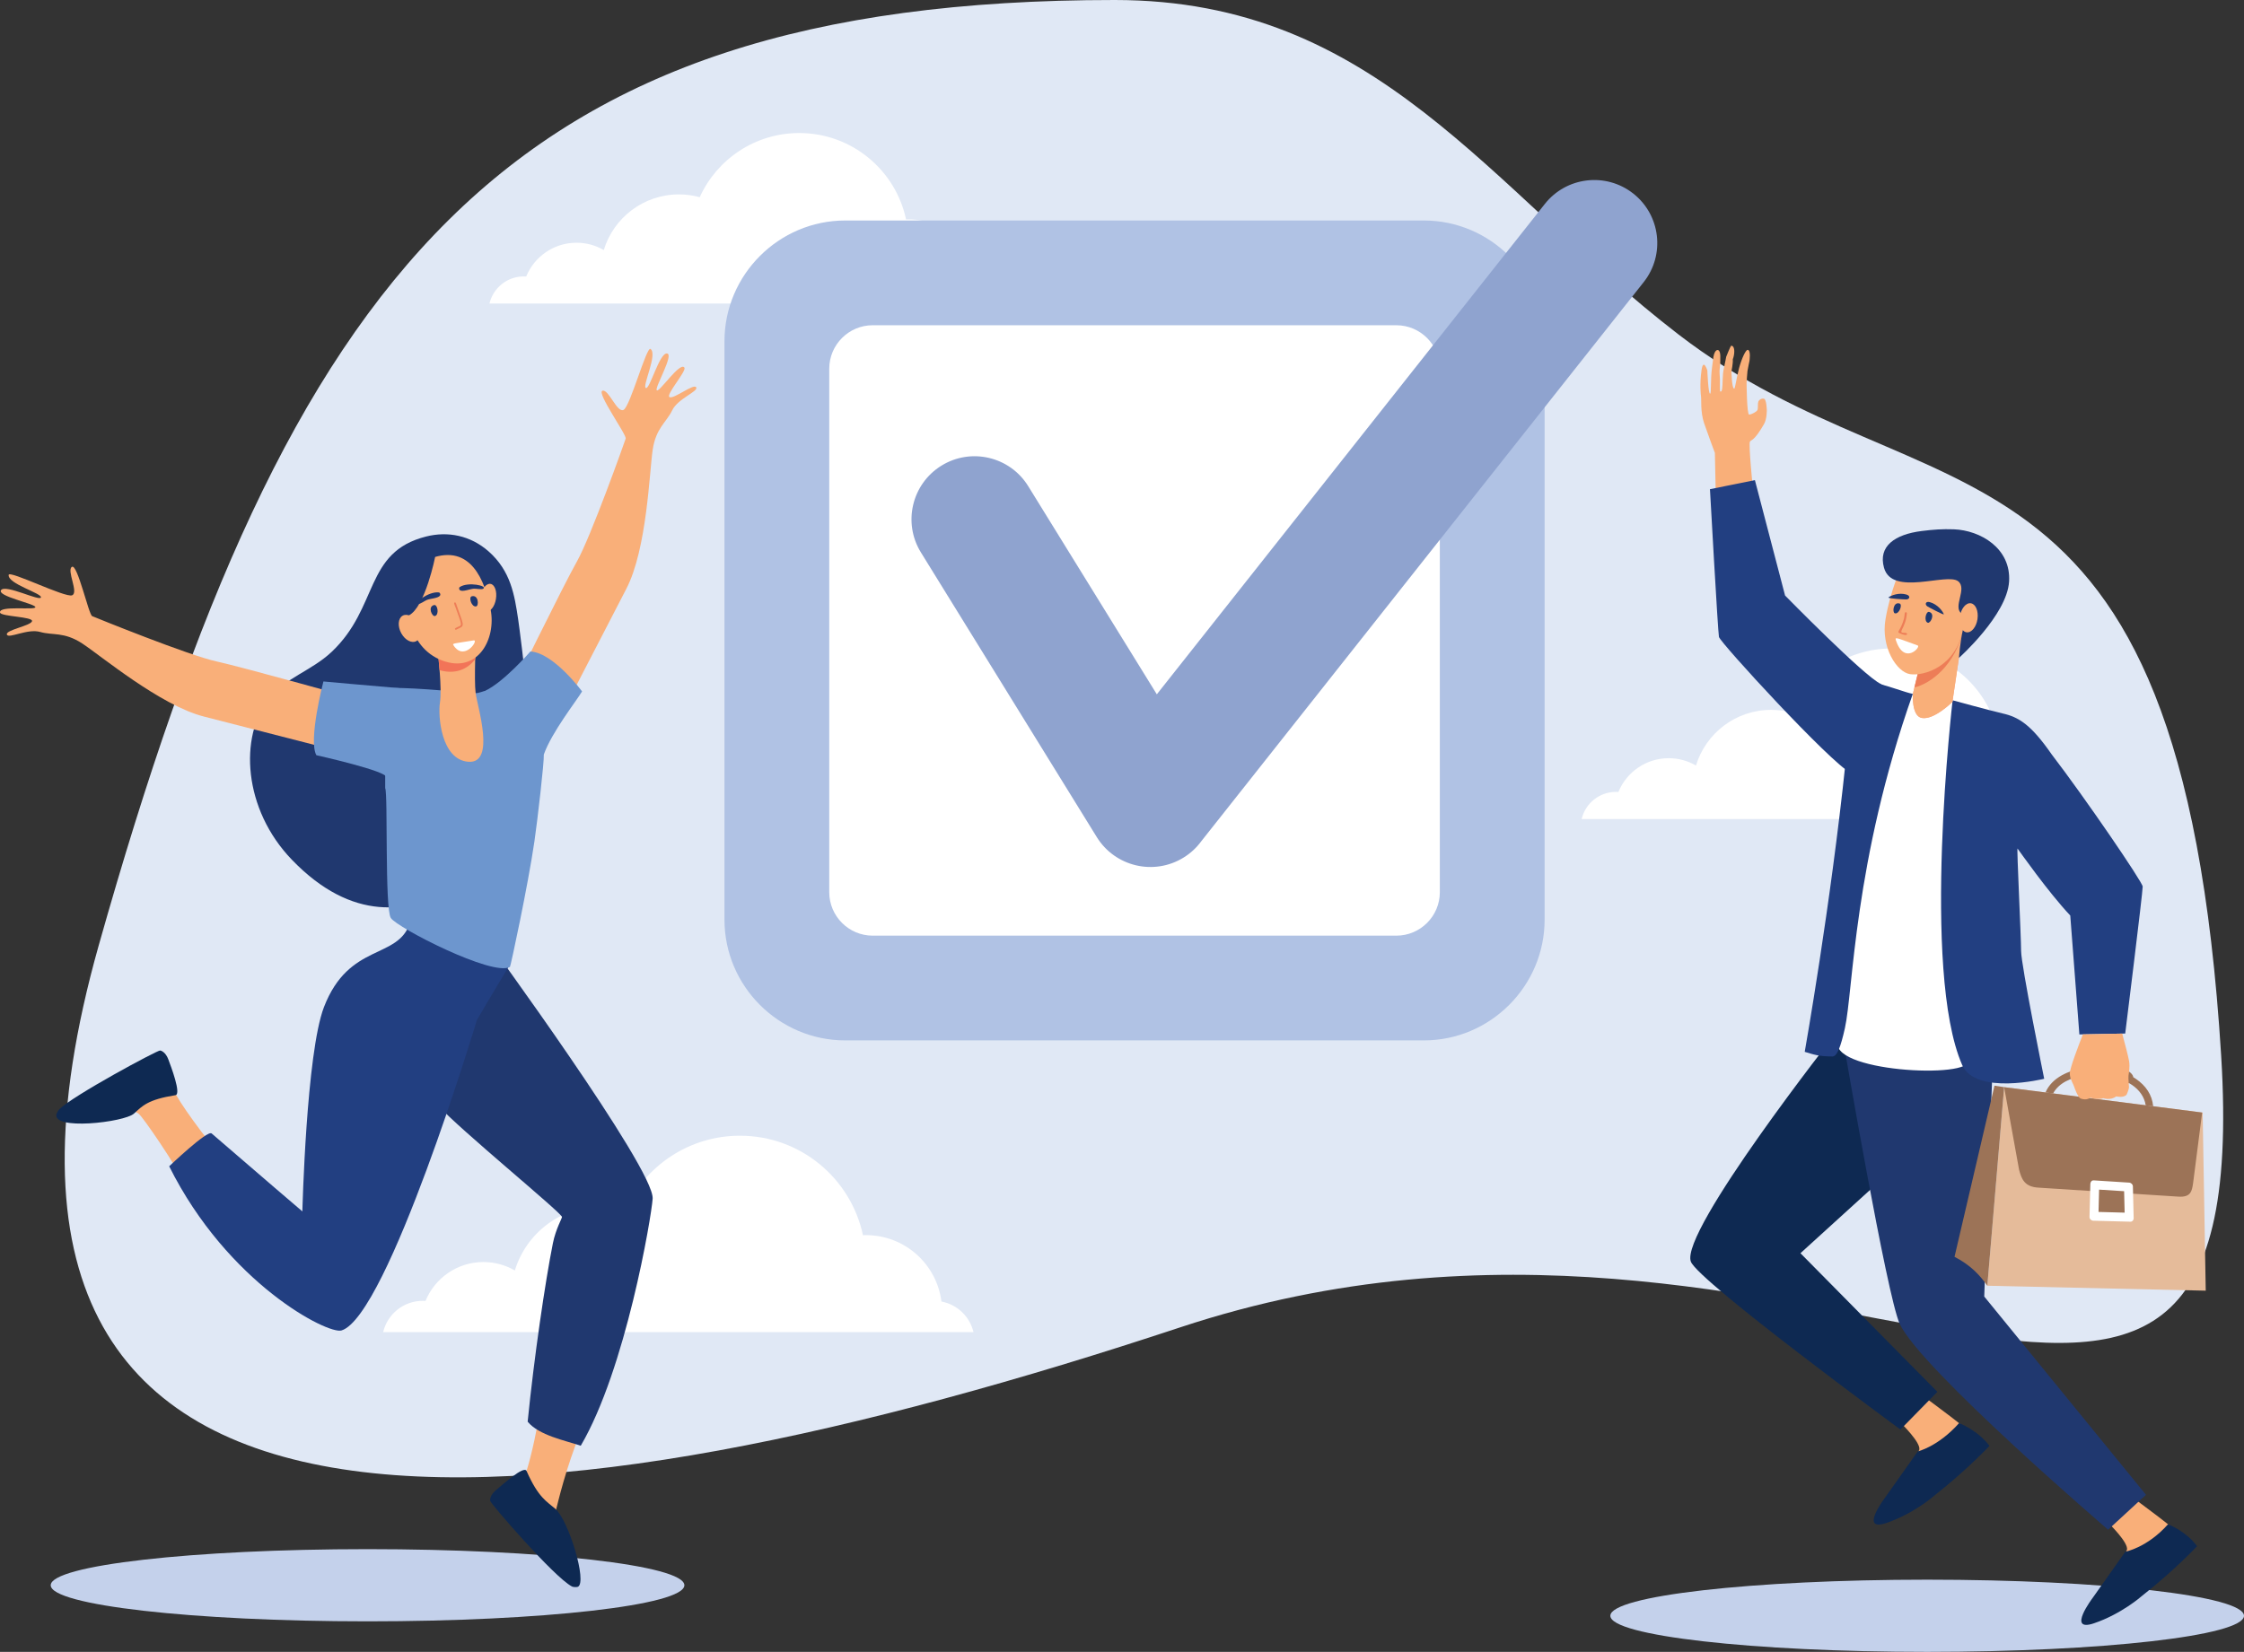 <?xml version="1.0" encoding="UTF-8"?><svg id="a" xmlns="http://www.w3.org/2000/svg" viewBox="0 0 2072.16 1525.83"><rect x="0" y="0" width="2072.16" height="1525.83" fill="#333333" stroke="none"/><path d="M1029.35,0c242.86,0,345.18,173.77,520.5,308.85,232.06,178.78,464.1,62.4,501.24,666.46,33.07,537.63-379.57,58.21-961.37,250.79C507.92,1418.7-84.63,1496.24,91.19,873.14,267.02,250.03,465.05,0,1029.35,0Z" style="fill:#e0e8f5; fill-rule:evenodd;"/><path d="M898.91,1230.45H353.82c3.92-16.57,18.79-28.88,36.55-28.88,.84,0,1.7,.03,2.55,.09,8.61-21.08,29.31-35.93,53.49-35.93,10.58,0,20.48,2.86,29,7.81,10.4-34.27,42.24-59.23,79.91-59.23,7.65,0,15.09,1.04,22.13,2.98,18.23-40.26,58.76-68.25,105.83-68.25,55.82,0,102.44,39.4,113.59,91.92,.94-.03,1.87-.07,2.82-.07,35.76,0,65.28,26.75,69.64,61.32,14.58,2.73,26.21,13.89,29.59,28.23Z" style="fill:#fff; fill-rule:evenodd;"/><path d="M1933.84,756.53h-473.32c3.4-14.38,16.31-25.08,31.73-25.08,.74,0,1.48,.03,2.22,.09,7.47-18.3,25.46-31.2,46.45-31.2,9.18,0,17.78,2.47,25.18,6.78,9.03-29.75,36.67-51.43,69.38-51.43,6.65,0,13.1,.91,19.22,2.6,15.84-34.96,51.03-59.28,91.9-59.28,48.48,0,88.96,34.22,98.63,79.82,.82-.03,1.63-.06,2.45-.06,31.06,0,56.68,23.22,60.46,53.24,12.67,2.37,22.76,12.06,25.7,24.52Z" style="fill:#fff; fill-rule:evenodd;"/><path d="M925.3,280.4H451.97c3.4-14.38,16.31-25.08,31.73-25.08,.73,0,1.48,.03,2.22,.08,7.47-18.29,25.45-31.2,46.44-31.2,9.18,0,17.78,2.48,25.18,6.78,9.03-29.76,36.67-51.42,69.38-51.42,6.65,0,13.11,.9,19.22,2.59,15.84-34.96,51.03-59.27,91.9-59.27,48.48,0,88.96,34.22,98.64,79.81,.82-.03,1.63-.06,2.45-.06,31.06,0,56.68,23.22,60.46,53.24,12.67,2.38,22.76,12.07,25.71,24.52Z" style="fill:#fff; fill-rule:evenodd;"/><path d="M339.41,1430.93c161.57,0,292.56,14.93,292.56,33.35s-130.99,33.34-292.56,33.34-292.57-14.94-292.57-33.34,130.99-33.35,292.57-33.35Z" style="fill:#c4d1eb; fill-rule:evenodd;"/><path d="M1779.59,1459.13c161.58,0,292.57,14.94,292.57,33.35s-130.99,33.34-292.57,33.34-292.56-14.93-292.56-33.34,130.98-33.35,292.56-33.35Z" style="fill:#c4d1eb; fill-rule:evenodd;"/><path d="M1778.3,1291.38s44.45,32.07,51.44,41.6c10.08,13.78-75.26,39.5-65.96,23.39,2.14-3.68,8.28-16.21,8.56-17.37,1.41-6.6-16.68-24.22-16.68-24.22l22.64-23.39Z" style="fill:#f9af79; fill-rule:evenodd;"/><path d="M1740.71,1383.33l30.18-42.67s18.8-4.35,38.17-26.15c0,0,17.38,6.6,28.07,21.05,0,0-20.21,21.71-51.33,46.27,0,0-18.45,16.29-43.93,24.96-25.51,8.61-1.15-23.47-1.15-23.47Z" style="fill:#0e2952; fill-rule:evenodd;"/><path d="M1615.46,333.58s-1.47,6.85-1.81,9.19c-.36,2.76-.81,11.11-.81,11.11,0,0,.2,29.15,2.36,29.06,2.15-.08,7.09-2.59,7.73-4.34,.65-1.75,.08-5.76,.72-7.52,.65-1.75,3.06-3.42,5.35-2.75,2.29,.75,2.52,10.6,2.52,10.6,0,0,.15,8.02-2.57,12.78-9.43,16.45-11.9,14.19-13.03,16.29-1.36,2.59,2.6,41.68,2.6,41.68,0,0,15.53,115,16.33,121.18l.05,.08c-4.03,2.92-9.5,2.59-14.13,3.34-15.01,4.6-18.28,1-33.29,4.6-1.05-18.38-3.77-147.33-3.91-160.53,0,0-6.28-16.7-9.91-27.31-3.62-10.61-2.38-22.05-2.93-25.14-.09-.5-1.37-10.94,.53-24.05,1.62-11.36,5.35,.34,5.35,.34,0,0,.82,21.71,2.53,21.46,1.33-.25,.18-12.11,1.85-24.64,.41-3.25,.84-6.43,1.25-9.35,1.14-7.69,6.23-9.02,6.35-.75,.06,2.92,.03,7.76-.51,11.19-.54,3.76,.16,7.35,.16,10.61,.02,6.35-.06,10.94,.23,10.86,.33-.17,1.23,1.09,1.79-2.25,.68-4.18,.16-13.28,1.63-19.21,.81-3.34,2.13-10.52,2.13-10.52,0,0,4.03-10.36,4.73-10.28,3.77,.34,3.08,8.27,1.36,12.61,.36,3.42-1.22,10.94-1.22,10.94,0,0,.22,15.95,2.51,16.12,.98,0,2-9.77,4.55-19.13,2.37-8.68,6.2-17.04,8.02-16.7,3.08,.42,1.52,10.44,1.52,10.44Z" style="fill:#f9af79; fill-rule:evenodd;"/><path d="M1846.26,962.14l-7.01,34.75-176.67,160.69,126.44,128.04-34.12,34.83s-186.79-137.14-193.52-155.09c-10.39-27.65,133.88-210.97,133.88-210.97l151,7.76Z" style="fill:#0e2952; fill-rule:evenodd;"/><path d="M1970.08,1383.84s44.43,32.07,51.42,41.59c10.08,13.78-75.25,39.51-65.95,23.39,2.13-3.68,8.28-16.12,8.56-17.38,1.41-6.6-16.69-24.22-16.69-24.22l22.65-23.39Z" style="fill:#f9af79; fill-rule:evenodd;"/><path d="M1932.42,1475.96l30.17-42.68s20.05-3.59,39.38-25.3c0,0,16.17,5.85,26.85,20.21,0,0-20.19,21.79-51.29,46.26,0,0-18.46,16.37-43.95,24.98-25.49,8.6-1.16-23.47-1.16-23.47Z" style="fill:#0e2952; fill-rule:evenodd;"/><path d="M1840.22,978.26l-7.93,219.33,149.37,183.15-35,32.24s-173.44-148.83-192.46-190.25c-11.82-25.82-51.56-258.16-51.56-258.16l137.58,13.69Z" style="fill:#20386f; fill-rule:evenodd;"/><path d="M1697.7,960.31c14.38-32.49,12.73-264.93,68.65-319.38,19.65,3.25,33.7,5.18,36.98,6.01,2.9,23.97,6.12,111.83,8.1,192.35,1.31,53.7-.06,109.99,6.55,139.64,4.12,18.37-133.39,10.94-120.29-18.62Z" style="fill:#fff; fill-rule:evenodd;"/><path d="M1849.09,658.97c15.11,3.37,26.36,10.3,45.5,37.88,30.78,40.14,83.92,117.95,84.02,122.06,.09,5.27-16.14,135.76-16.14,135.76l-42.33,.83-8.41-109.83c-20.74-22.12-45.93-58.18-48.69-61.85-.88-1.17,3.29,81.44,3.29,94.54s21.33,118.1,21.33,118.1c0,0-63.38,15.62-75.76-12.77-37.94-86.86-8.81-336.84-8.81-336.84,0,0,34.72,9.52,46.02,12.11Z" style="fill:#223f81; fill-rule:evenodd;"/><path d="M1753.38,654.46s-25.7,68.74-44.39,59.47c-18.68-9.36-120.62-120.44-121.67-125.61-1.03-5.18-8.3-136.47-8.3-136.47l41.5-8.35,27.85,106.57s72.84,74.41,88.41,81.68c15.58,7.27,16.6,22.72,16.6,22.72Z" style="fill:#223f81; fill-rule:evenodd;"/><path d="M1692.11,975.84c-12.58,0-17.23-1.75-25.58-4.26,0,0,23.92-134.88,37.83-268.68,5.5-52.87,10.61-74.5,32.41-70.66,6.3,1.08,23.36,7.6,29.56,8.69-54.78,154.93-54.96,274.28-62.72,308.86-3.88,17.37-7.27,26.14-11.5,26.05Z" style="fill:#223f81; fill-rule:evenodd;"/><path d="M1772.11,617.46l-5.73,23.47s-1.31,20.38,8.15,22.22c11.41,2.17,28.37-14.87,28.37-14.87l9.82-66.07-40.61,35.25Z" style="fill:#f7a390; fill-rule:evenodd;"/><path d="M1772.11,617.46l-5.73,23.47s-1.31,20.38,8.15,22.22c11.41,2.17,28.37-14.87,28.37-14.87l9.82-66.07-40.61,35.25Z" style="fill:#f9af79; fill-rule:evenodd;"/><path d="M1812.64,582.47l-40.53,34.99-4.27,17.54c15.48-3.76,37.55-20.8,44.8-52.53Z" style="fill:#ed7d57; fill-rule:evenodd;"/><path d="M1771.98,521.75c-9.79,0-18.61,6.76-22.05,16.53-2.85,8.1-6.53,20.13-8.84,33.91-4.29,25.39,10.18,48.61,22.74,50.53,12.59,1.84,42.57-6.52,49.2-42.51,2.86-15.37,6.58-35.66-6.09-46.27-9.86-8.27-23.7-12.19-34.95-12.19Z" style="fill:#f9af79; fill-rule:evenodd;"/><path d="M1808.94,607.69s44.37-39.59,46.29-70.49c1.96-30.82-26.57-47.36-50.97-48.28-11.02-.34-18.48,.17-29.84,1.59-24.44,3.09-40.27,13.86-34.69,33.91,7.48,26.89,58.19,4.17,68.54,12.53,8.56,6.93-5.29,23.47,3.01,29.73,7.82,6.01,3.83,4.01,1.26,15.28-2.6,11.27-3.6,25.73-3.6,25.73Z" style="fill:#20386f; fill-rule:evenodd;"/><path d="M1826.06,571.86c-1.1,7.35-5.63,12.86-10.13,12.19-4.47-.67-7.22-7.18-6.12-14.61,1.1-7.44,5.63-12.87,10.1-12.2,4.5,.67,7.22,7.18,6.15,14.62Z" style="fill:#f9af79; fill-rule:evenodd;"/><path d="M1780.21,575.22c2.41,.74,7.14-8.19,1.29-9.99-3.13-.95-5.23,8.77-1.29,9.99Z" style="fill:#20386f; fill-rule:evenodd;"/><path d="M1749.69,566.47c-2.41-.74-1.46-10.81,4.39-9.02,3.12,.95-.43,10.25-4.39,9.02Z" style="fill:#20386f; fill-rule:evenodd;"/><path d="M1781.99,556.18c-3.92-1.05-4.77,2.2-2.2,3.93,.74,.52,15.56,8.45,15.16,7.27-.73-2.43-5.52-9.2-12.96-11.2Z" style="fill:#20386f; fill-rule:evenodd;"/><path d="M1760.5,549.19c3.91,1.16,2.98,4.39-.11,4.51-1.45,.06-17.84-.83-16.5-1.9,2.22-1.72,9.49-4.74,16.61-2.62Z" style="fill:#20386f; fill-rule:evenodd;"/><path d="M1753.92,584.74c8.44,4.09,8.1-.18,5.52-.13-8.59,.15,.21-3.24,1.39-17.89,.1-1.54-1.62-1.65-1.89-.4-.17,.87-.45,4.1-.72,5.02-3.12,11.3-7.01,12.08-4.31,13.4Z" style="fill:#ed7d57; fill-rule:evenodd;"/><path d="M1750.55,590.87c7.64,24.23,23.65,6.55,20.31,5.35-16.97-6.08-21.26-8.31-20.31-5.35Z" style="fill:#fff; fill-rule:evenodd;"/><polygon points="1850.67 1004.2 1835.14 1187.63 2036.83 1192.19 2033.97 1027.7 1850.67 1004.2" style="fill:#e5bb9a; fill-rule:evenodd;"/><path d="M1804.86,1160.9c15.27,7.95,23.51,17.2,30.28,26.73l15.53-183.43-8.92-1.37-36.9,158.07Z" style="fill:#9c7357; fill-rule:evenodd;"/><path d="M1850.67,1004.2l13.77,76.15c2.29,8.54,4.79,16.08,18.42,16.69l128.75,8.28c11.48,.73,12.49-4.99,13.59-12.77l8.32-64.9-182.84-23.44Z" style="fill:#9c7357; fill-rule:evenodd;"/><path d="M1933.34,1090.3l32.75,2.08c1.8,.11,3.42,1.59,3.47,3.41l.72,29.42c.05,1.81-1.29,3.31-3.07,3.26l-34.24-.91c-1.78-.05-3.51-1.58-3.47-3.41l.77-30.57c.04-1.83,1.26-3.38,3.07-3.27Z" style="fill:#fff; fill-rule:evenodd;"/><polygon points="1938.34 1098.84 1937.83 1119.46 1961.95 1120.11 1961.46 1100.3 1938.34 1098.84" style="fill:#9c7357; fill-rule:evenodd;"/><path d="M1888.85,1009.1c2.9-6.83,8.31-12.13,15.19-15.93,2.97-1.64,6.21-3,9.63-4.06,2.56-4.73,14.64-7.46,28.82-6.19,15,1.35,26.91,6.67,27.44,12.11,.89,.53,1.76,1.08,2.6,1.66,8.76,6,14.8,14.42,15.74,25.15l-6.88-.88c-1.22-7.94-5.95-14.22-12.61-18.79-.9-.62-1.84-1.2-2.79-1.75-5.12,2.75-14.64,4.06-25.34,3.11-11.21-1.01-20.7-4.24-25-8.08-2.99,.94-5.81,2.11-8.39,3.54-4.92,2.72-8.9,6.38-11.35,11.01l-7.05-.9Z" style="fill:#9c7357; fill-rule:evenodd;"/><path d="M1963.77,1011.09s2.2-4.63,2.17-7.13c0,0-.4-4.54-.49-7.79-.02-1.03-.02-1.93,.04-2.52,.25-2.41,1.54-7.65,.53-13.65-.77-4.48-4.17-17.28-5.84-23.42-.17-.4-.31-1.07-.44-1.85l-36.34,.7c-3.5,8.85-12.37,31.84-12.12,36.4,.03,.55,.07,1.1,.17,1.61,.73,4.8,3.28,8.06,3.95,10.53,.26,.91,3.35,9.75,5.96,10.72,3.64,1.36,6.71,.82,8.87-.76,0,0,7.24,2.34,12.01,.46,0,0,6.62,2.38,11.88-1.65,0,0,6.98,1.66,9.66-1.66Z" style="fill:#f9af79; fill-rule:evenodd;"/><path d="M478.47,571.98c-3.34-22.31-6.8-44.67-27.39-62.75-16.65-14.59-37.38-18.74-57.6-13.66-57.26,14.43-43.4,65.18-87.22,106.55-18.74,17.63-42.55,23.71-57.88,43.16-27.72,35.03-23.86,102.25,21.26,148.97,110.5,114.5,213.64-27.47,221.01-61.14,5.5-25.03-10.02-146.76-12.18-161.13Z" style="fill:#20386f; fill-rule:evenodd;"/><path d="M498.94,1298.89c-3.81,29.56-11.4,55.82-12.45,58.96-.54,1.48-5.82,7.1-6.38,8.58,4.68,35.52,27.43,55.46,48.57,69.37-5.29-17.71-16.13-37.8-15.05-41.87,1.74-6.45,8.25-36.01,23.32-73.51-17.09-1.03-23.67-11.45-38.02-21.53Z" style="fill:#f9af79; fill-rule:evenodd;"/><path d="M448.56,866.73l-111.52,77.17s49.03,56.2,67.43,77.1c18.39,20.91,113.08,98.35,114.47,103.03,.31,.91-5.75,11.13-8.38,24.31-7.12,35.6-17.33,105.1-23.31,164.85,10.41,12.7,34.69,17.38,49.03,22.22,41.57-70.86,65.24-211.15,66.39-228.19,1.79-27.65-154.11-240.48-154.11-240.48Z" style="fill:#20386f; fill-rule:evenodd;"/><path d="M128.02,1028.76c3.92,2.86,33.24,45.65,45.4,69.17,11.55-10.4,17.84-21.6,31.26-29.46-13.56-15.14-41.12-52.42-44.28-61.85-7.47-22.27-12.96-24.82-12.96-24.82,0,0-70.22,37.73-74.12,45.88-3.88,8.07,38.93-10.88,54.7,1.07Z" style="fill:#f9af79; fill-rule:evenodd;"/><path d="M161.98,1011.62c5.73-.87-4.26-26.94-6.48-32.9-2.45-6.77-6.61-8.29-7.63-8.4-2.71-.19-80.77,41.79-93.14,54.36-.87,.84-2.22,3.37-2.42,3.89-5.54,16.03,62.55,8.11,71.38,.05,7.84-7.05,12.5-12.91,38.28-17Z" style="fill:#0e2952; fill-rule:evenodd;"/><path d="M469.6,893.05l-89.97-45.18c.35,.26-.81,3.94-.9,4.21-11.01,34.69-56.42,18.08-79.58,78.18-16.31,42.37-19.93,188.7-19.93,188.7,0,0-40.9-34.91-83.8-72.01-3.95-3.34-39.18,30.35-39.18,30.35,54.04,108.33,146.68,155.55,159.17,151.61,42.59-13.2,125.02-286.62,124.94-286.63,9.22-16.02,29.26-49.21,29.26-49.21Z" style="fill:#223f81; fill-rule:evenodd;"/><path d="M336.84,647.75s-112.08-31.37-137.13-36.85c-25.06-5.38-111.29-40.36-114.58-41.78-3.31-1.53-13.61-48.68-18.72-45.53-5.11,3.14,6.49,23.85,.17,26.27-6.33,2.52-58-23.33-58.59-18.87-1.08,8.27,31,17.07,29.82,20.85-1.21,3.76-32.61-12.36-36.81-6.79-4.19,5.67,31.18,12.44,31.66,15.72,.51,3.19-34.19-1.86-32.61,5.09,.86,3.73,30.98,3.72,29.52,7.99-1.46,4.28-24.59,7.98-23.21,12.28,1.4,4.21,19.02-5.77,30.73-2.41,11.69,3.36,21.98-.39,38.91,10.69,16.95,11.08,72.07,57.25,112.31,67.46,40.22,10.3,129.11,33.13,129.11,33.13l19.42-47.24Z" style="fill:#f9af79; fill-rule:evenodd;"/><path d="M468.91,645.44s51.24-104.6,63.84-126.83c12.65-22.31,43.93-109.95,45.02-113.46,1.11-3.41-27.19-42.52-21.45-44.23,5.74-1.7,13.42,20.71,19.49,17.68,6.07-3.04,21.19-58.82,24.87-56.29,6.9,4.7-7.91,34.5-4.28,36.09,3.64,1.59,12.47-32.52,19.47-31.91,6.97,.6-11.51,31.51-9.41,34,2.08,2.58,21.43-26.74,25.52-20.95,2.24,3.17-17.84,25.62-13.66,27.33,4.19,1.8,22.34-12.92,24.56-9.11,2.23,3.83-16.96,10.31-22.22,21.36-5.23,10.96-14.9,16.15-17.93,36.15-3.03,20.01-5.25,91.83-24.39,128.66-19.14,36.93-61.22,118.41-61.22,118.41l-48.23-16.91Z" style="fill:#f9af79; fill-rule:evenodd;"/><path d="M493.48,777.35c2.9-19.94,9.1-73.66,8.68-80.37,7.16-20.46,30.34-49.83,35.34-58.32,0,0-26.42-35.83-47.73-36.89,0,0-24.55,28.34-41.94,36.41-.24-.14-6.15,2.27-8.62,2.04-16.21-1.12-72.7-6.67-83.5-4.06l-.02,91.79c2.68,5.5-.51,110.83,5.18,119.95,5.7,9.03,94.25,54.38,110.03,45.24,.61-.35,16.73-75.53,22.57-115.78Z" style="fill:#6d96ce; fill-rule:evenodd;"/><path d="M384.51,639.52c-2.45-1.53-8.34-3.32-17.02-4-25.65-2.15-68.84-6.06-68.84-6.06,0,0-14.16,54.31-6.52,68.12,0,0,66.89,14.9,64.59,20.59l27.78-78.65Z" style="fill:#6d96ce; fill-rule:evenodd;"/><path d="M404.48,604.16s3.78,32.06,1.81,44.54c-2.02,12.47,.99,53.15,26.32,54.95,25.32,1.8,8.19-50.97,6.61-63.43-1.6-12.38,.32-50.36,.32-50.36l-35.06,14.31Z" style="fill:#f9af79; fill-rule:evenodd;"/><path d="M438.85,608.86c.27-10.4,.69-19,.69-19l-35.06,14.31s.77,6.51,1.46,14.87c14.65,4.16,25.82-.9,32.91-10.17Z" style="fill:#f27458; fill-rule:evenodd;"/><path d="M397.81,515.75s-13.59,6.8-19.47,22.95c-5.86,16.06-3.2,58.91,29.96,71.39,33.14,12.47,50.02-20.16,44.77-46.93-5.23-26.76-18.22-61.02-55.26-47.41Z" style="fill:#f9af79; fill-rule:evenodd;"/><path d="M457.97,553.25c-1.1,6.96-5.19,12.18-9.1,11.46-3.93-.62-6.16-6.88-5.06-13.84,1.14-7.05,5.22-12.17,9.14-11.55,3.9,.62,6.16,6.88,5.01,13.93Z" style="fill:#f9af79; fill-rule:evenodd;"/><path d="M486.24,1358.73c-2.38-5.54-23.13,13.6-28.05,17.53-5.56,4.45-5.77,9.07-5.56,10.05,.52,2.71,58.81,70.27,75.38,79.03,1.55,.88,4.75,.71,5.66,.34,8.76-4.16-8.53-61.16-20.78-71.92-7.95-6.87-15.8-10.37-26.65-35.03Z" style="fill:#0e2952; fill-rule:evenodd;"/><path d="M401.94,513.9s-9.26,47.01-24.48,54.59c-15.23,7.58-10.45,28.93-10.45,28.93,0,0-10.08-49.62,2.52-64.56,12.62-14.85,32.41-18.96,32.41-18.96Z" style="fill:#20386f; fill-rule:evenodd;"/><path d="M385.7,575.8c3.55,6.43,3.08,13.71-1.1,16.3-4.17,2.5-10.46-.68-14.01-7.11-3.57-6.44-3.08-13.71,1.1-16.21,4.16-2.5,10.45,.58,14.02,7.02Z" style="fill:#f9af79; fill-rule:evenodd;"/><path d="M406.33,550.12c-1.71,2.52-8.64,2.68-12.09,4.01-1.74,.67-6.11,3.88-7.79,3.7-5.14-.54,9.48-11.75,18.74-10.62,1.16,.14,1.85,1.87,1.14,2.91Z" style="fill:#20386f; fill-rule:evenodd;"/><path d="M424.68,542.16c7.86-5.03,25.9-.98,21.48,1.68-1.46,.88-6.78-.21-8.62-.06-3.69,.26-10.04,3.04-12.66,1.5-1.06-.65-1.3-2.41-.2-3.12Z" style="fill:#20386f; fill-rule:evenodd;"/><path d="M401.59,569.02c-2.58,.63-6.96-8.62-.75-10.14,3.32-.81,4.92,9.12,.75,10.14Z" style="fill:#20386f; fill-rule:evenodd;"/><path d="M439.74,560.1c2.56-.62,2.18-10.85-4.04-9.33-3.32,.81-.16,10.36,4.04,9.33Z" style="fill:#20386f; fill-rule:evenodd;"/><path d="M420.21,581.28c-.51-1.03,1.29-1.57,2.38-2.12,3.99-1.96,4.69,.06-1.61-17.2-1.24-3.38-2.28-5.1-1.07-5.5,1.14-.34,1.18,1.11,2.58,4.94,6.84,18.75,6.31,16.38-1.2,20.21-.39,.19-.88,.06-1.09-.34Z" style="fill:#ed7d57; fill-rule:evenodd;"/><path d="M418.64,595.88c-1.1-1.75,1.03-1.44,18.77-4.35,5.13-.84-8.87,20.07-18.77,4.35Z" style="fill:#fff; fill-rule:evenodd;"/><path d="M780.49,203.67h534.34c61.32,0,111.5,50.17,111.5,111.49V849.51c0,61.32-50.17,111.5-111.5,111.5H780.49c-61.32,0-111.49-50.18-111.49-111.5V315.16c0-61.32,50.17-111.49,111.49-111.49Z" style="fill:#b0c2e4; fill-rule:evenodd;"/><path d="M805.82,300.43h483.67c22.04,0,40.08,18.03,40.08,40.08v483.66c0,22.05-18.04,40.08-40.08,40.08h-483.67c-22.04,0-40.07-18.03-40.07-40.08V340.5c0-22.05,18.03-40.08,40.07-40.08Z" style="fill:#fff; fill-rule:evenodd;"/><path d="M850.39,510.27c-16.89-27.36-8.41-63.25,18.95-80.15,27.36-16.9,63.25-8.41,80.14,18.95l118.75,192.26,358.28-452.92c19.92-25.22,56.52-29.51,81.74-9.59,25.22,19.92,29.51,56.53,9.59,81.74l-408.41,516.3c-4.33,5.95-9.85,11.17-16.51,15.28-27.36,16.9-63.25,8.41-80.14-18.95l-162.39-262.92Z" style="fill:#8fa3cf; fill-rule:evenodd;"/></svg>